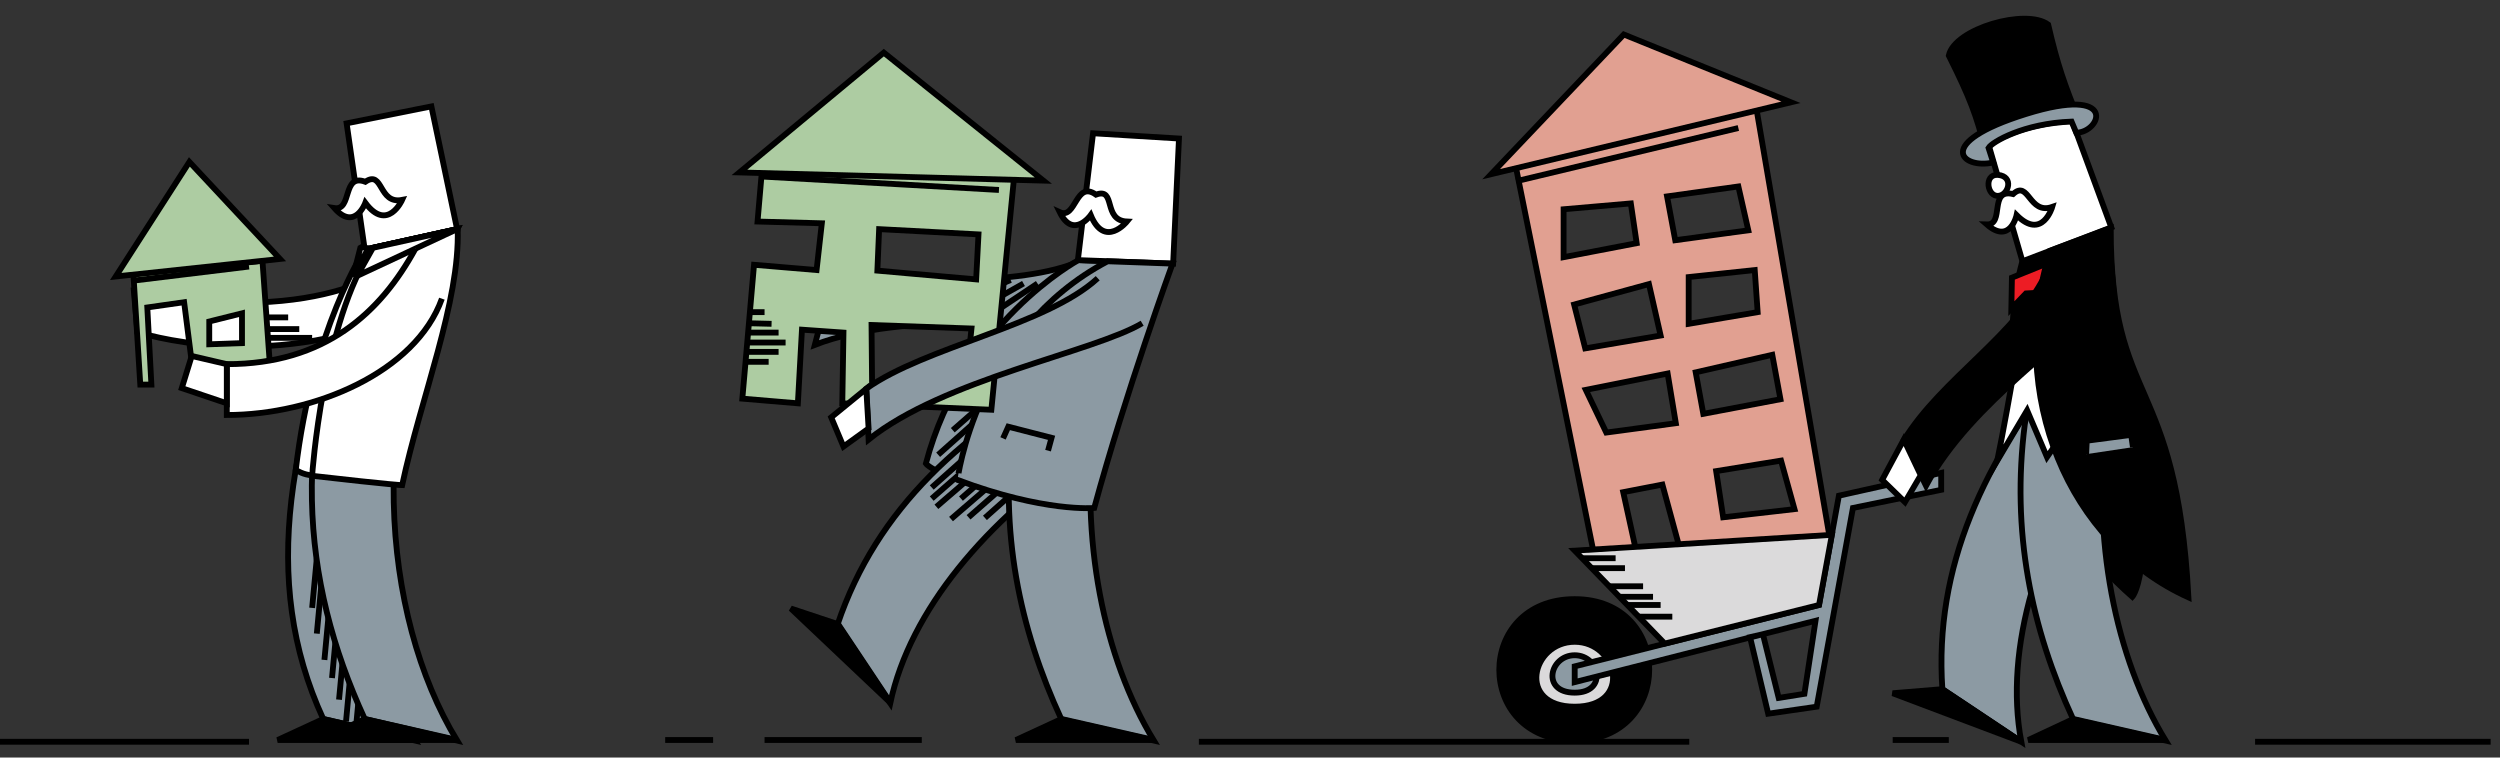 <?xml version="1.0" encoding="utf-8"?>
<!-- Generator: Adobe Illustrator 28.3.0, SVG Export Plug-In . SVG Version: 6.00 Build 0)  -->
<svg version="1.1" id="Layer_7" xmlns="http://www.w3.org/2000/svg" xmlns:xlink="http://www.w3.org/1999/xlink" x="0px" y="0px"
	 viewBox="0 0 427.7 129.6" style="enable-background:new 0 0 427.7 129.6;" xml:space="preserve">
<rect x="0" y="0" width="427.7" height="129.6" fill="#333333" stroke="none"/>
<style type="text/css">
	.st0{fill:#E1A091;stroke:#000000;stroke-miterlimit:10;}
	.st1{fill:#FFFFFF;stroke:#000000;stroke-miterlimit:10;}
	.st2{stroke:#000000;stroke-miterlimit:10;}
	.st3{fill:#DBDADB;stroke:#000000;stroke-miterlimit:10;}
	.st4{fill:#8C9AA3;stroke:#000000;stroke-miterlimit:10;}
	.st5{stroke:#000000;stroke-linejoin:bevel;stroke-miterlimit:10;}
	.st6{fill:#ADCCA2;stroke:#000000;stroke-miterlimit:10;}
	.st7{fill:#FFFFFF;stroke:#000000;stroke-linejoin:bevel;stroke-miterlimit:10;}
	.st8{fill:#ED1C24;stroke:#000000;stroke-miterlimit:10;}
</style>
<g>
	<path class="st0" d="M273.2,97.3l-14.1-69.9l41.2-9.9L313.2,93l-25.4,2.4l-3.4-12.5l-6.7,1.3l2.9,13.2H273.2z M293.6,80.6l1.2,7.9
		l12.2-1.4l-2.3-8.3L293.6,80.6z M290.1,63.7l1.3,7.1l13.2-2.5l-1.4-7.6L290.1,63.7z M271.3,66.7l3.5,7.3l11.9-1.6l-1.4-8.5
		L271.3,66.7z M269.3,52.1l1.9,7.5l12.9-2.2l-2-8.8L269.3,52.1z M288.9,47.4v8l11.8-2l-0.5-7.2L288.9,47.4z M285.2,33.6l1.4,7.5
		l12.5-1.7l-1.7-7.5L285.2,33.6z M267.5,35.8V44l12.5-2.4l-1-6.8L267.5,35.8z"/>
	<polygon class="st0" points="255.1,29.8 306.4,17.5 277.8,5.9 	"/>
	<line class="st1" x1="259.4" y1="31" x2="297.4" y2="21.9"/>
</g>
<g>
	<g>
		<path class="st2" d="M269.4,102.5c-17.2,0-17.2,24.2,0,24.2C286.4,126.6,286.4,102.5,269.4,102.5z"/>
		<path class="st3" d="M269.4,109.8c-7.4,0-10,11.1,0,11.1C279.4,120.9,276.8,109.8,269.4,109.8z"/>
		<path class="st4" d="M269.4,112.1c-4.3,0-5.8,6.4,0,6.4C275.1,118.5,273.7,112.1,269.4,112.1z"/>
		<polygon class="st4" points="269.4,114 311.2,103.5 314.6,84.8 332.1,80.9 332.1,83.8 317,86.9 310.8,120.9 302.5,122.1 
			299.4,109 301.6,108.5 304.3,119.4 308.7,118.7 310.6,106.2 269.4,116.7 		"/>
		<polygon class="st3" points="284.8,110.1 269.4,94.2 313.4,91.5 311.2,103.5 		"/>
	</g>
	<line class="st1" x1="270.7" y1="95.5" x2="276.4" y2="95.5"/>
	<line class="st1" x1="272.2" y1="97.2" x2="278" y2="97.2"/>
	<line class="st1" x1="277" y1="102.1" x2="282.8" y2="102.1"/>
	<line class="st1" x1="275.3" y1="100.3" x2="281.1" y2="100.3"/>
	<line class="st1" x1="278.4" y1="103.5" x2="284.1" y2="103.5"/>
	<line class="st1" x1="280.3" y1="105.5" x2="286.1" y2="105.5"/>
</g>
<g>
	<g>
		<path class="st4" d="M190,54.1c-9.2,2.2-35.2-1.1-50.6,4.9l2.2-8.4c11.8-3.8,32.6-1,43.5-6.1"/>
	</g>
	<path class="st4" d="M178.6,85.8c-18.3-3.6-20.2-6.5-20.2-6.5c6.4-24.2,26.1-34.8,26.1-34.8l16.2,0.6"/>
	<line class="st4" x1="177.5" y1="48.5" x2="170" y2="53.5"/>
	<line class="st4" x1="175.1" y1="48.5" x2="169.6" y2="51.6"/>
	<line class="st4" x1="172.9" y1="47.9" x2="169.6" y2="49.3"/>
</g>
<g>
	<path class="st4" d="M186.1,77.3c-17.4,11.7-30.4,27.1-33.8,43l-9-13.5c6.7-19.8,21.4-33.2,42.7-44.7"/>
	<g>
		<line class="st4" x1="165.8" y1="77.7" x2="159.4" y2="83.4"/>
		<line class="st4" x1="166.9" y1="72.1" x2="160.5" y2="77.8"/>
		<line class="st4" x1="169.5" y1="67.9" x2="163" y2="73.6"/>
		<line class="st4" x1="165.8" y1="79.7" x2="159.4" y2="85.3"/>
		<line class="st4" x1="166.7" y1="81.1" x2="160.2" y2="86.7"/>
		<line class="st4" x1="170.8" y1="79.7" x2="164.4" y2="85.3"/>
		<line class="st4" x1="169.2" y1="83.2" x2="162.7" y2="88.8"/>
		<line class="st4" x1="172.2" y1="82.8" x2="165.7" y2="88.5"/>
		<line class="st4" x1="174.9" y1="82.9" x2="168.5" y2="88.6"/>
	</g>
	<polygon class="st5" points="152.4,120.3 143.4,106.8 135.3,104.1 	"/>
</g>
<path class="st1" d="M68.8,44.4c0,0-12.8,12-45.9,5.4l0.6,7c0,0,22,7.3,45.4-3.1"/>
<path class="st4" d="M78.2,39.2c-15.8,29.5-20.3,66-7.2,87.5L55.3,123c-11-23.9-5.9-49.2,7.1-80.3L78.2,39.2z"/>
<g>
	<line class="st4" x1="54.2" y1="95.5" x2="53.4" y2="104"/>
	<line class="st4" x1="55" y1="99.8" x2="54.2" y2="108.4"/>
	<line class="st4" x1="56.3" y1="104.4" x2="55.5" y2="112.9"/>
	<line class="st4" x1="57.6" y1="107.5" x2="56.8" y2="116"/>
	<line class="st4" x1="58.8" y1="111.2" x2="58" y2="119.7"/>
	<line class="st4" x1="60" y1="114.8" x2="59.2" y2="123.4"/>
	<line class="st4" x1="61.8" y1="114.9" x2="61" y2="123.4"/>
</g>
<polygon class="st5" points="71.1,126.6 55.3,123 47.5,126.6 "/>
<polygon class="st1" points="62.4,42.7 59.3,21.1 73.8,18.2 78.2,39.2 "/>
<polyline class="st6" points="46.2,62.8 44.9,44.6 22.8,46.6 24,65.8 25.9,65.8 25.2,52.6 31.5,51.7 32.8,61.9 "/>
<path class="st4" d="M78.2,39.2c-15.8,29.5-13.1,66,0,87.5L62.4,123c-11-23.9-13.1-49.2,0-80.3L78.2,39.2z"/>
<path class="st1" d="M53.4,81.3c-1.4,0-2.8-0.9-2.8-0.9c2.8-24.1,11.8-37.7,11.8-37.7l15.8-3.5"/>
<path class="st1" d="M63.8,42.4l14.5-3.2c0.4,12.4-6.3,28.8-9.5,43.8c0,0-1.4,0-15.4-1.6C53.4,81.3,55.2,55,63.8,42.4z"/>
<polygon class="st7" points="78.2,39.2 63.8,42.4 61.1,47.2 "/>
<polygon class="st7" points="61.7,42.2 63,42.5 60.4,47.3 "/>
<polygon class="st5" points="78.2,126.6 62.4,123 54.7,126.6 "/>
<path class="st1" d="M71.1,42.5c-6,11-15.5,19.8-32.3,19.8l0,8.7c14.9,0,32.3-7.3,36.8-19.9"/>
<polygon class="st1" points="38.8,62.3 32.8,60.9 31.1,66.4 38.8,69 "/>
<polygon class="st6" points="19.8,47.3 47.9,44.3 32.4,27.7 "/>
<polygon class="st1" points="35.8,55 35.8,58.9 41.4,58.7 41.4,53.6 "/>
<path class="st1" d="M62.5,31.1c3.1-2.1,2.2,3.9,6.3,3.1c0,0-2.5,5.6-6.3,0.5c0,0-1.8,4.9-5.3,0.9C60.3,36.1,58.5,29.6,62.5,31.1z"
	/>
<polygon class="st1" points="184.4,44.5 187,22.8 201.7,23.7 200.7,45.1 "/>
<path class="st4" d="M187.3,71.5c-2.6,20.7,1.5,41.1,10.1,55.2l-15.8-3.6c-7.3-15.8-10.6-32.2-8.3-50.5
	C174.4,63.1,188.6,60.5,187.3,71.5z"/>
<path class="st4" d="M189.5,44.7l11.1,0.4c0,0-8.1,22.3-13.4,41.8c0,0-8.5,0.8-23.4-4.8C163.8,82.2,166.9,56.6,189.5,44.7z"/>
<polyline class="st4" points="179.3,77.1 179.9,74.9 172.5,73 171.6,75 "/>
<polygon class="st5" points="197.4,126.6 181.6,123 173.8,126.6 "/>
<g>
	<path class="st6" d="M144.1,69l0.2-12.1l-7.1-0.5L136.5,69l-9.5-0.8l2-22.9l10.7,0.9l0.9-8l-11-0.3l0.9-10.4l43.1,1.7l-4,40.9
		L144.1,69z M149.1,55.6l0.1,10.5l16,0l1-9.9L149.1,55.6z M150.1,46.3l16.9,1.5l0.4-7.7l-17-0.9L150.1,46.3z"/>
	<polygon class="st6" points="126.5,29.5 178.5,30.9 151.2,9 	"/>
	<line class="st1" x1="130.3" y1="30.2" x2="170.9" y2="32.5"/>
	<line class="st1" x1="128.3" y1="53.4" x2="130.8" y2="53.4"/>
	<line class="st1" x1="128.1" y1="55.3" x2="132" y2="55.4"/>
	<line class="st1" x1="128.3" y1="56.9" x2="133.2" y2="56.9"/>
	<line class="st1" x1="128" y1="58.6" x2="134.4" y2="58.6"/>
	<line class="st1" x1="127.8" y1="60.2" x2="133.2" y2="60.2"/>
	<line class="st1" x1="127.9" y1="61.9" x2="131.5" y2="61.9"/>
</g>
<g>
	<path class="st4" d="M187.8,47.6c-8.8,8.1-29.5,11.7-39.6,18.9l0.4,8.7c12.8-10.3,38.6-15,46.8-19.9"/>
	<polygon class="st1" points="148.2,66.5 142.2,71.4 144.3,76.4 148.6,73.3 	"/>
</g>
<path class="st1" d="M187.5,33.3c3.5-1.3,1.1,4.4,5.3,4.6c0,0-3.8,4.7-6.2-1.1c0,0-3,4.2-5.3-0.5C184.1,37.6,184,30.8,187.5,33.3z"
	/>
<path class="st1" d="M171.7,95.7"/>
<line class="st4" x1="45.8" y1="57.8" x2="53.4" y2="57.8"/>
<line class="st4" x1="45.8" y1="56.3" x2="51.2" y2="56.3"/>
<line class="st4" x1="45.6" y1="54.3" x2="49.3" y2="54.3"/>
<line class="st6" x1="22.9" y1="48" x2="42.6" y2="45.6"/>
<g>
	<g>
		<path class="st2" d="M361.1,38.9L346,44.7c0,0-10.2,31.8,18.8,57.4c0,0,5.1-5.5-1.6-40.5"/>
	</g>
	<g>
		<path class="st4" d="M360.3,74.2c-11.5,17.5-17.5,36.7-14.5,52.7l-13.5-9c-1.4-20.9,6.9-38.9,22.1-57.8"/>
		<polygon class="st5" points="345.8,126.9 332.3,117.9 323.8,118.6 		"/>
	</g>
	<path class="st1" d="M346,44.7l-6.1-21c-1.3-3.7,12.6-8.6,13.9-4.9l7.4,20.1L346,44.7z"/>
	<path class="st4" d="M360.4,71.5c-2.6,20.7,1.5,41.1,10.1,55.2l-15.8-3.6c-7.3-15.8-10.6-32.2-8.3-50.5
		C347.6,63.1,361.8,60.5,360.4,71.5z"/>
	<path class="st1" d="M347.3,47.8c0,0-3.7,21.7-5.6,31l5.1-8.6l3.4,8l7.3-10.6l-2.2-23.1L347.3,47.8z"/>
	<polygon class="st8" points="344.2,47.5 344.1,52.8 346.6,50.2 354,49.8 353.1,43.9 	"/>
	<path class="st2" d="M350.7,42.9l10.4-3.9c0,31,11.2,24.4,13.3,63.2C353.9,92.9,343.2,67.8,350.7,42.9z"/>
	<polyline class="st4" points="364.9,76.5 364.6,74.4 357,75.4 356.9,77.7 	"/>
	<polygon class="st5" points="370.5,126.6 354.7,123 347,126.6 	"/>
	<g>
		<path class="st2" d="M350.3,46.2c-4.9,10.9-18.1,18.5-24.6,29.1l3.8,7.8c7.8-14.5,25.2-25.1,30.8-32.8"/>
		<polygon class="st1" points="325.7,75.2 322,82.1 325.9,85.9 328.6,81.3 		"/>
	</g>
	<path class="st1" d="M344.4,33.2c2.7-2.5,2.7,3.6,6.7,2.2c0,0-1.7,5.8-6.1,1.4c0,0-1.1,5.1-5.1,1.6C343,38.5,340.2,32.2,344.4,33.2
		z"/>
	<path class="st1" d="M354.2,96.8"/>
	<path class="st2" d="M339.6,25.5c-1.5-5.8-2.5-8.6-6.2-16c1-4.6,13.2-8.1,17-5.3c1.6,6.9,2.8,10.3,5.3,16.4
		C346.2,20.9,340.3,24.4,339.6,25.5z"/>
	<path class="st4" d="M341,27.8c-5.3,1.2-10.4-3.3,5.6-8.3s12.8,3.2,8.6,3.2l-0.8-1.9c-8.2,0.3-13.6,3.5-14.2,4.5L341,27.8z"/>
	<path class="st7" d="M342.3,30c-2.9-0.7-2.5,3.3-0.7,3.5C343.4,33.7,344.6,30.6,342.3,30z"/>
</g>
<line class="st1" x1="0" y1="126.9" x2="42.6" y2="126.9"/>
<line class="st1" x1="113.8" y1="126.6" x2="122" y2="126.6"/>
<line class="st1" x1="130.8" y1="126.6" x2="157.7" y2="126.6"/>
<line class="st1" x1="205.1" y1="126.9" x2="289" y2="126.9"/>
<line class="st1" x1="323.8" y1="126.6" x2="333.4" y2="126.6"/>
<line class="st1" x1="385.8" y1="126.9" x2="426.1" y2="126.9"/>
</svg>
